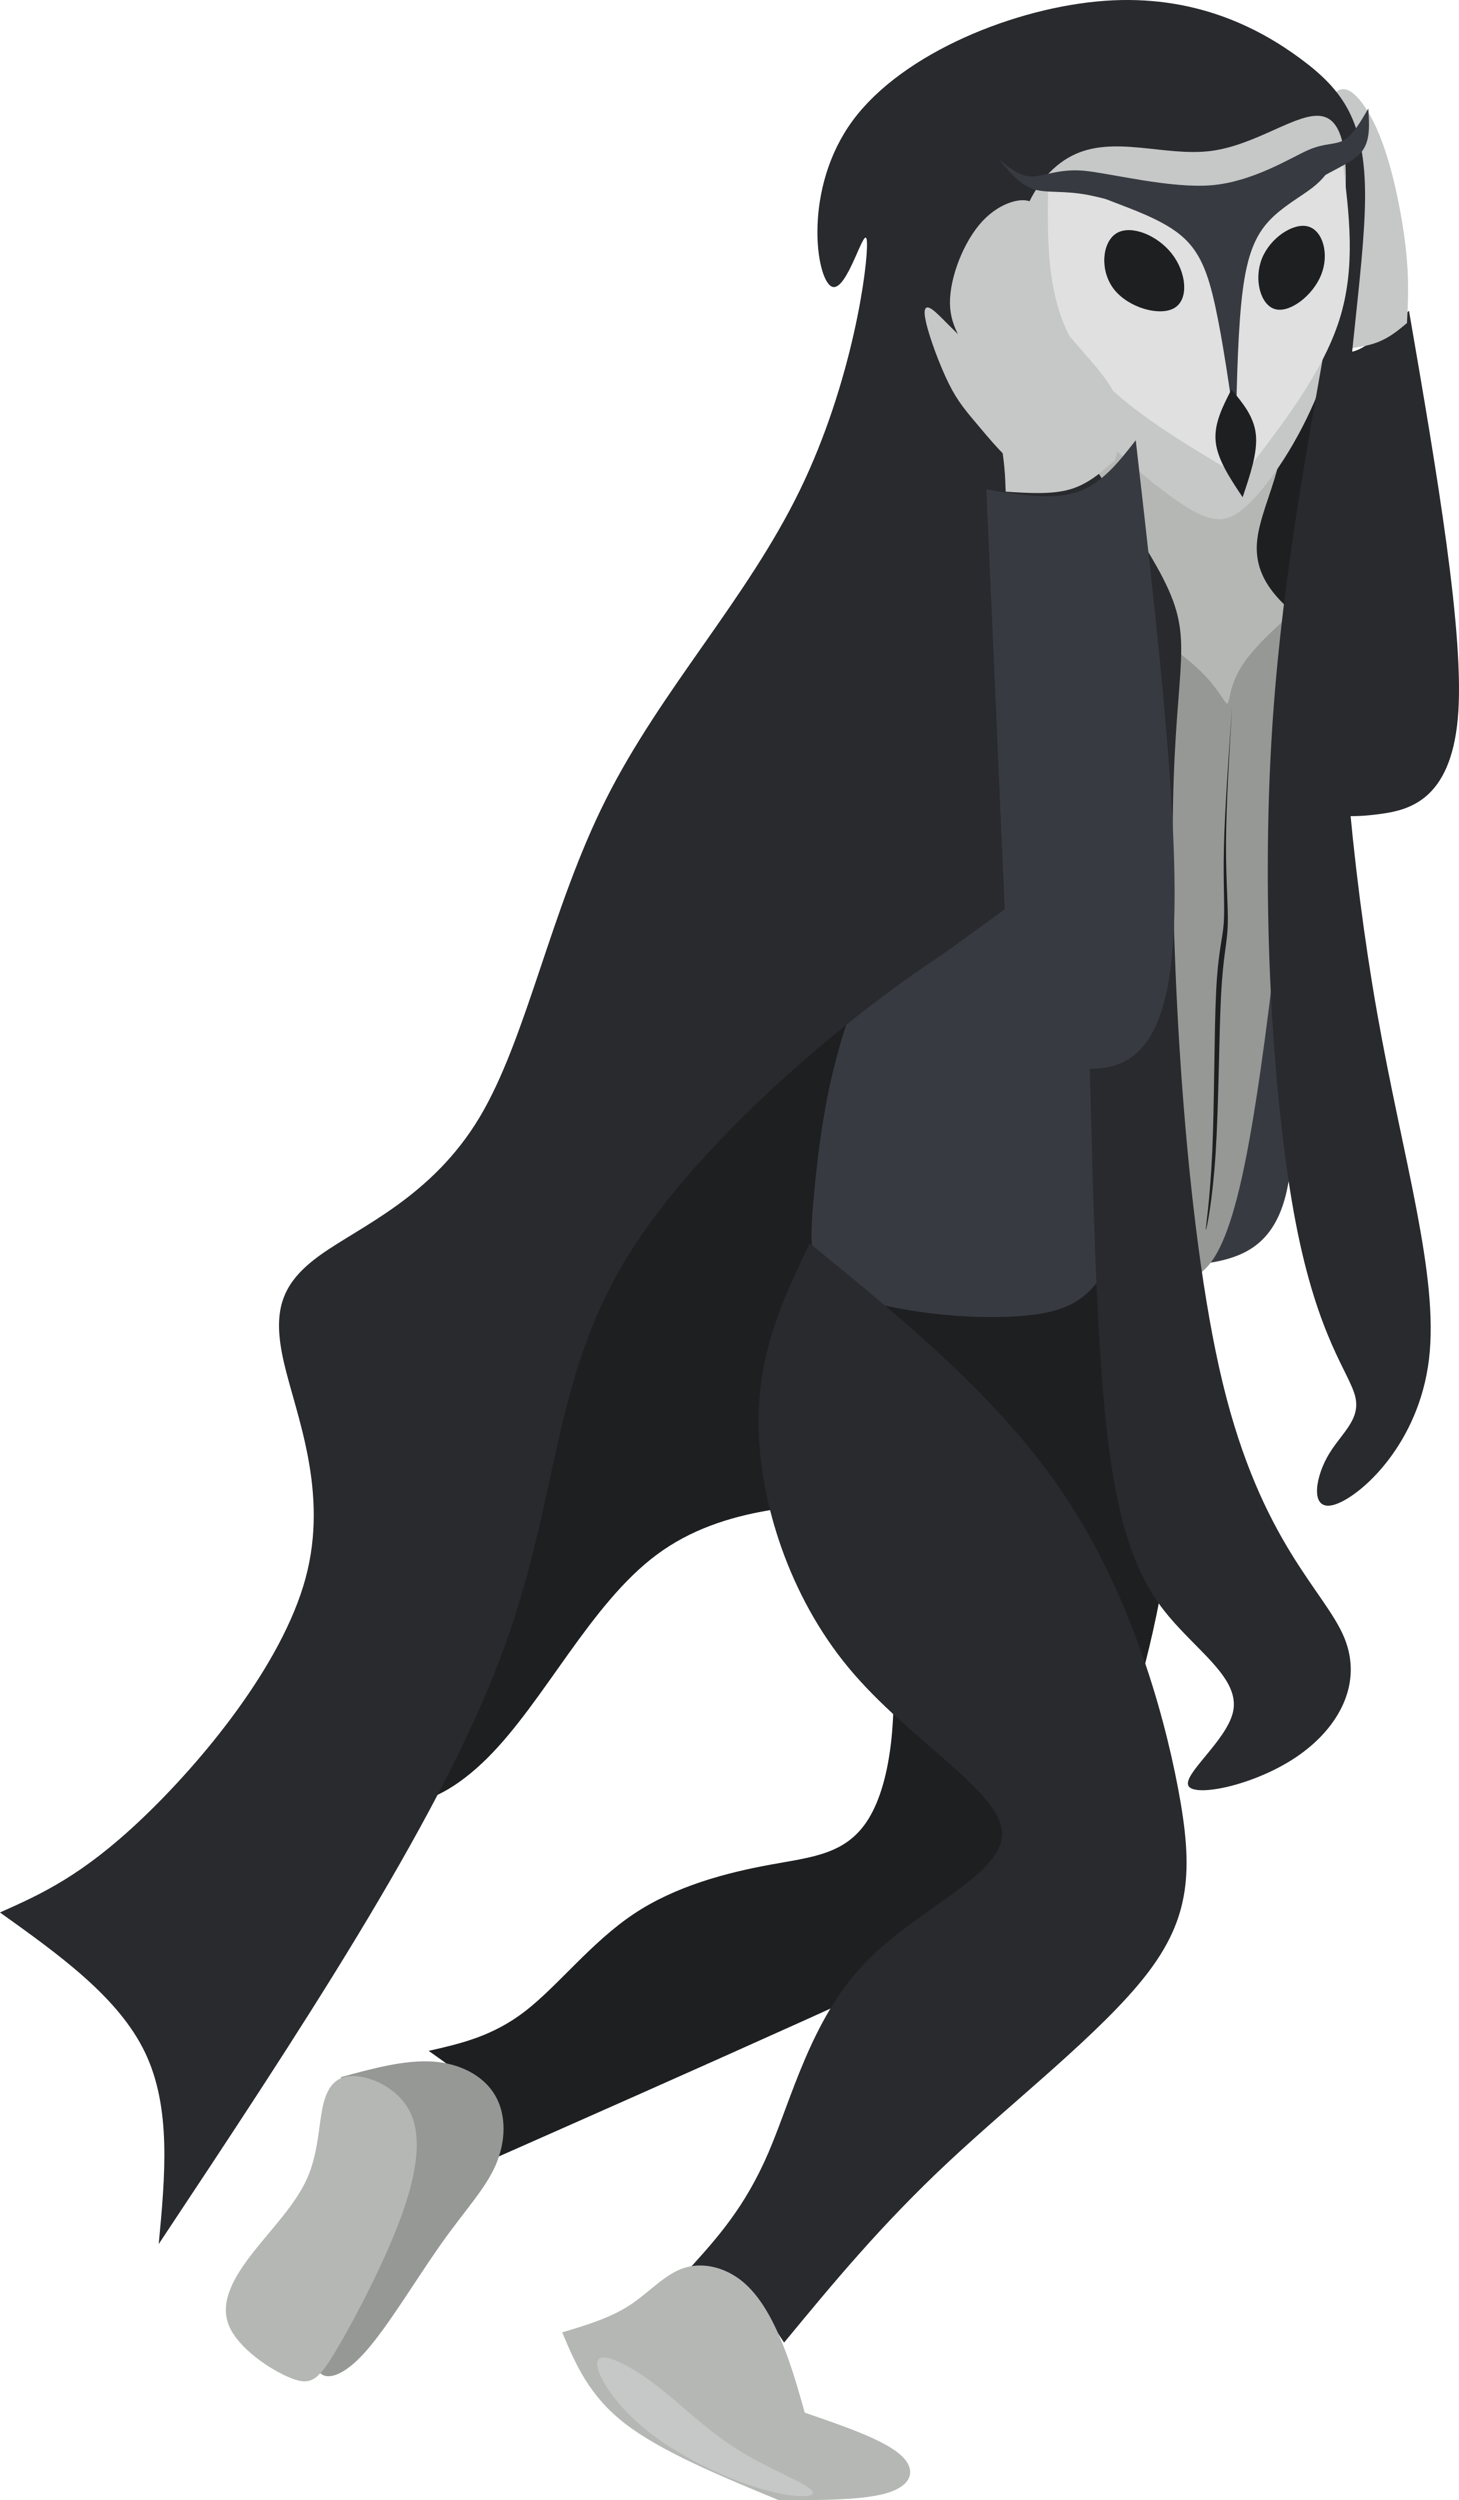 <?xml version="1.0" encoding="UTF-8" standalone="no"?>
<!-- Created with Inkscape (http://www.inkscape.org/) -->

<svg
   width="121.4mm"
   height="207.952mm"
   viewBox="0 0 121.4 207.952"
   version="1.1"
   id="svg5"
   inkscape:version="1.1 (c68e22c387, 2021-05-23)"
   sodipodi:docname="owl-disguised.svg"
   xmlns:inkscape="http://www.inkscape.org/namespaces/inkscape"
   xmlns:sodipodi="http://sodipodi.sourceforge.net/DTD/sodipodi-0.dtd"
   xmlns="http://www.w3.org/2000/svg"
   xmlns:svg="http://www.w3.org/2000/svg">
  <sodipodi:namedview
     id="namedview7"
     pagecolor="#000000"
     bordercolor="#666666"
     borderopacity="1.0"
     inkscape:pageshadow="2"
     inkscape:pageopacity="0"
     inkscape:pagecheckerboard="0"
     inkscape:document-units="mm"
     showgrid="false"
     inkscape:snap-nodes="false"
     inkscape:zoom="1.5518659"
     inkscape:cx="357.95619"
     inkscape:cy="259.043"
     inkscape:window-width="958"
     inkscape:window-height="1055"
     inkscape:window-x="960"
     inkscape:window-y="0"
     inkscape:window-maximized="1"
     inkscape:current-layer="layer1"
     fit-margin-top="0"
     fit-margin-left="0"
     fit-margin-right="0"
     fit-margin-bottom="0" />
  <defs
     id="defs2">
    <inkscape:path-effect
       effect="bspline"
       id="path-effect1172"
       is_visible="true"
       lpeversion="1"
       weight="33.333"
       steps="2"
       helper_size="0"
       apply_no_weight="true"
       apply_with_weight="true"
       only_selected="false" />
    <inkscape:path-effect
       effect="bspline"
       id="path-effect25208"
       is_visible="true"
       lpeversion="1"
       weight="33.333"
       steps="2"
       helper_size="0"
       apply_no_weight="true"
       apply_with_weight="true"
       only_selected="false" />
    <inkscape:path-effect
       effect="bspline"
       id="path-effect13170"
       is_visible="true"
       lpeversion="1"
       weight="33.333"
       steps="2"
       helper_size="0"
       apply_no_weight="true"
       apply_with_weight="true"
       only_selected="false" />
    <inkscape:path-effect
       effect="bspline"
       id="path-effect12954"
       is_visible="true"
       lpeversion="1"
       weight="33.333"
       steps="2"
       helper_size="0"
       apply_no_weight="true"
       apply_with_weight="true"
       only_selected="false" />
    <inkscape:path-effect
       effect="bspline"
       id="path-effect12370"
       is_visible="true"
       lpeversion="1"
       weight="33.333"
       steps="2"
       helper_size="0"
       apply_no_weight="true"
       apply_with_weight="true"
       only_selected="false" />
    <inkscape:path-effect
       effect="bspline"
       id="path-effect10893"
       is_visible="true"
       lpeversion="1"
       weight="33.333"
       steps="2"
       helper_size="0"
       apply_no_weight="true"
       apply_with_weight="true"
       only_selected="false" />
    <inkscape:path-effect
       effect="bspline"
       id="path-effect10790"
       is_visible="true"
       lpeversion="1"
       weight="33.333"
       steps="2"
       helper_size="0"
       apply_no_weight="true"
       apply_with_weight="true"
       only_selected="false" />
    <inkscape:path-effect
       effect="bspline"
       id="path-effect10621"
       is_visible="true"
       lpeversion="1"
       weight="33.333"
       steps="2"
       helper_size="0"
       apply_no_weight="true"
       apply_with_weight="true"
       only_selected="false" />
    <inkscape:path-effect
       effect="bspline"
       id="path-effect10116"
       is_visible="true"
       lpeversion="1"
       weight="33.333"
       steps="2"
       helper_size="0"
       apply_no_weight="true"
       apply_with_weight="true"
       only_selected="false" />
    <inkscape:path-effect
       effect="bspline"
       id="path-effect9900"
       is_visible="true"
       lpeversion="1"
       weight="33.333"
       steps="2"
       helper_size="0"
       apply_no_weight="true"
       apply_with_weight="true"
       only_selected="false" />
    <inkscape:path-effect
       effect="bspline"
       id="path-effect8796"
       is_visible="true"
       lpeversion="1"
       weight="33.333"
       steps="2"
       helper_size="0"
       apply_no_weight="true"
       apply_with_weight="true"
       only_selected="false" />
    <inkscape:path-effect
       effect="bspline"
       id="path-effect7853"
       is_visible="true"
       lpeversion="1"
       weight="33.333"
       steps="2"
       helper_size="0"
       apply_no_weight="true"
       apply_with_weight="true"
       only_selected="false" />
    <inkscape:path-effect
       effect="bspline"
       id="path-effect7634"
       is_visible="true"
       lpeversion="1"
       weight="33.333"
       steps="2"
       helper_size="0"
       apply_no_weight="true"
       apply_with_weight="true"
       only_selected="false" />
    <inkscape:path-effect
       effect="bspline"
       id="path-effect6877"
       is_visible="true"
       lpeversion="1"
       weight="33.333"
       steps="2"
       helper_size="0"
       apply_no_weight="true"
       apply_with_weight="true"
       only_selected="false" />
    <inkscape:path-effect
       effect="bspline"
       id="path-effect6405"
       is_visible="true"
       lpeversion="1"
       weight="33.333"
       steps="2"
       helper_size="0"
       apply_no_weight="true"
       apply_with_weight="true"
       only_selected="false" />
    <inkscape:path-effect
       effect="bspline"
       id="path-effect6367"
       is_visible="true"
       lpeversion="1"
       weight="33.333"
       steps="2"
       helper_size="0"
       apply_no_weight="true"
       apply_with_weight="true"
       only_selected="false" />
    <inkscape:path-effect
       effect="bspline"
       id="path-effect6160"
       is_visible="true"
       lpeversion="1"
       weight="33.333"
       steps="2"
       helper_size="0"
       apply_no_weight="true"
       apply_with_weight="true"
       only_selected="false" />
    <inkscape:path-effect
       effect="bspline"
       id="path-effect5556"
       is_visible="true"
       lpeversion="1"
       weight="33.333"
       steps="2"
       helper_size="0"
       apply_no_weight="true"
       apply_with_weight="true"
       only_selected="false" />
    <inkscape:path-effect
       effect="bspline"
       id="path-effect5358"
       is_visible="true"
       lpeversion="1"
       weight="33.333"
       steps="2"
       helper_size="0"
       apply_no_weight="true"
       apply_with_weight="true"
       only_selected="false" />
    <inkscape:path-effect
       effect="bspline"
       id="path-effect4801"
       is_visible="true"
       lpeversion="1"
       weight="33.333"
       steps="2"
       helper_size="0"
       apply_no_weight="true"
       apply_with_weight="true"
       only_selected="false" />
    <inkscape:path-effect
       effect="bspline"
       id="path-effect4698"
       is_visible="true"
       lpeversion="1"
       weight="33.333"
       steps="2"
       helper_size="0"
       apply_no_weight="true"
       apply_with_weight="true"
       only_selected="false" />
    <inkscape:path-effect
       effect="bspline"
       id="path-effect4350"
       is_visible="true"
       lpeversion="1"
       weight="33.333"
       steps="2"
       helper_size="0"
       apply_no_weight="true"
       apply_with_weight="true"
       only_selected="false" />
    <inkscape:path-effect
       effect="bspline"
       id="path-effect2633"
       is_visible="true"
       lpeversion="1"
       weight="33.333"
       steps="2"
       helper_size="0"
       apply_no_weight="true"
       apply_with_weight="true"
       only_selected="false" />
    <inkscape:path-effect
       effect="bspline"
       id="path-effect2629"
       is_visible="true"
       lpeversion="1"
       weight="33.333"
       steps="2"
       helper_size="0"
       apply_no_weight="true"
       apply_with_weight="true"
       only_selected="false" />
    <inkscape:path-effect
       effect="bspline"
       id="path-effect1687"
       is_visible="true"
       lpeversion="1"
       weight="33.333"
       steps="2"
       helper_size="0"
       apply_no_weight="true"
       apply_with_weight="true"
       only_selected="false" />
    <inkscape:path-effect
       effect="bspline"
       id="path-effect1551"
       is_visible="true"
       lpeversion="1"
       weight="33.333"
       steps="2"
       helper_size="0"
       apply_no_weight="true"
       apply_with_weight="true"
       only_selected="false" />
    <inkscape:path-effect
       effect="bspline"
       id="path-effect1302"
       is_visible="true"
       lpeversion="1"
       weight="33.333"
       steps="2"
       helper_size="0"
       apply_no_weight="true"
       apply_with_weight="true"
       only_selected="false" />
    <inkscape:path-effect
       effect="bspline"
       id="path-effect1002"
       is_visible="true"
       lpeversion="1"
       weight="33.333"
       steps="2"
       helper_size="0"
       apply_no_weight="true"
       apply_with_weight="true"
       only_selected="false" />
    <inkscape:path-effect
       effect="bspline"
       id="path-effect117"
       is_visible="true"
       lpeversion="1"
       weight="33.333"
       steps="2"
       helper_size="0"
       apply_no_weight="true"
       apply_with_weight="true"
       only_selected="false" />
    <inkscape:path-effect
       effect="bspline"
       id="path-effect72"
       is_visible="true"
       lpeversion="1"
       weight="33.333"
       steps="2"
       helper_size="0"
       apply_no_weight="true"
       apply_with_weight="true"
       only_selected="false" />
    <inkscape:path-effect
       effect="bspline"
       id="path-effect68"
       is_visible="true"
       lpeversion="1"
       weight="33.333"
       steps="2"
       helper_size="0"
       apply_no_weight="true"
       apply_with_weight="true"
       only_selected="false" />
    <inkscape:path-effect
       effect="bspline"
       id="path-effect64"
       is_visible="true"
       lpeversion="1"
       weight="33.333"
       steps="2"
       helper_size="0"
       apply_no_weight="true"
       apply_with_weight="true"
       only_selected="false" />
    <inkscape:path-effect
       effect="bspline"
       id="path-effect56"
       is_visible="true"
       lpeversion="1"
       weight="33.333"
       steps="2"
       helper_size="0"
       apply_no_weight="true"
       apply_with_weight="true"
       only_selected="false" />
    <inkscape:path-effect
       effect="bspline"
       id="path-effect48"
       is_visible="true"
       lpeversion="1"
       weight="33.333"
       steps="2"
       helper_size="0"
       apply_no_weight="true"
       apply_with_weight="true"
       only_selected="false" />
    <inkscape:path-effect
       effect="bspline"
       id="path-effect44"
       is_visible="true"
       lpeversion="1"
       weight="33.333"
       steps="2"
       helper_size="0"
       apply_no_weight="true"
       apply_with_weight="true"
       only_selected="false" />
  </defs>
  <g
     inkscape:label="Layer 1"
     inkscape:groupmode="layer"
     id="layer1"
     transform="translate(-34.461,-71.499)">
    <path
       style="fill:#1d1f21;stroke:none;stroke-width:0.265px;stroke-linecap:butt;stroke-linejoin:miter;stroke-opacity:1"
       d="m 139.116,102.91 c 0,0 11.135,0.908 11.135,0.908 0,0 -5.619,20.969 -5.619,20.969 0,0 -8.746,0.093 -8.746,0.093 0,0 3.23,-21.971 3.23,-21.971 0,0 0,10e-6 0,10e-6 z"
       id="path1170"
       inkscape:path-effect="#path-effect1172"
       inkscape:original-d="m 139.11616,102.91049 c 0,0 11.13543,0.90819 11.13543,0.90819 0,0 -5.61887,20.96932 -5.61887,20.96932 0,0 -8.74612,0.0933 -8.74612,0.0933 0,0 3.22956,-21.97082 3.22956,-21.97082 z" />
    <path
       style="fill:#1d1f21;fill-opacity:1;stroke:none;stroke-width:0.265px;stroke-linecap:butt;stroke-linejoin:miter;stroke-opacity:1"
       d="m 107.724,144.632 c 0,0 -0.021,2.815 -0.021,2.815 0,0 1.488,48.93 1.488,48.93 -7.275,0.158 -14.549,0.317 -20.084,4.431 -5.535,4.114 -9.331,12.184 -14.095,16.917 -4.764,4.733 -10.495,6.129 -9.634,-3.589 0.861,-9.718 8.315,-30.549 15.768,-51.381 0,0 26.577,-18.122 26.577,-18.122 0,0 4e-5,0 4e-5,0 z"
       id="path25206"
       inkscape:path-effect="#path-effect25208"
       inkscape:original-d="m 107.72375,144.63226 c 0,0 -0.0207,2.81508 -0.0207,2.81508 0,0 1.48801,48.92958 1.48801,48.92958 0,0 -14.548979,0.31697 -21.823864,0.47505 -3.795559,8.07033 -7.591232,16.14006 -11.387243,24.20969 -5.731344,1.39611 -11.462721,2.79189 -17.194477,4.18743 7.454125,-20.83174 22.36113,-62.49474 22.36113,-62.49474 0,0 26.577104,-18.12209 26.577104,-18.12209 z" />
    <path
       style="fill:#373b41;fill-opacity:1;stroke:none;stroke-width:0.265px;stroke-linecap:butt;stroke-linejoin:miter;stroke-opacity:1"
       d="m 140.815,146.198 c 0,0 -7.628,30.592 -7.628,30.592 3.497,-0.406 6.995,-0.813 8.266,-5.912 1.271,-5.099 0.317,-14.89 -0.638,-24.681 z"
       id="path12952"
       inkscape:path-effect="#path-effect12954"
       inkscape:original-d="m 140.81524,146.19774 c 0,0 -7.62821,30.59244 -7.62821,30.59244 0,0 6.99523,-0.81255 10.49244,-1.21922 -0.9545,-9.79101 -2.86423,-29.37322 -2.86423,-29.37322 z" />
    <path
       style="fill:#b4b7b4;fill-opacity:1;stroke:none;stroke-width:0.265px;stroke-linecap:butt;stroke-linejoin:miter;stroke-opacity:1"
       d="m 139.963,105.653 c 2.853,2.38 -0.578,7.354 -0.905,10.876 -0.326,3.522 2.453,5.591 5.232,7.66 0,0 -16.267,13.818 -16.267,13.818 0,0 -9.191,-34.307 -9.191,-34.307 9.139,-0.214 18.278,-0.428 21.131,1.952 z"
       id="path7851"
       inkscape:path-effect="#path-effect7853"
       inkscape:original-d="m 146.24754,103.05859 c -3.43114,4.97428 -6.86277,9.94862 -10.29491,14.92306 2.7796,2.06963 8.33743,6.20765 8.33743,6.20765 l -16.26719,13.81849 -9.19141,-34.30657 c 0,0 18.27828,-0.42817 27.41608,-0.64263 z"
       sodipodi:nodetypes="cccccc" />
    <path
       style="fill:#1d1f21;fill-opacity:1;stroke:none;stroke-width:0.265px;stroke-linecap:butt;stroke-linejoin:miter;stroke-opacity:1"
       d="m 101.499,175.757 c 2.904,10.756 5.807,21.512 6.854,29.806 1.047,8.294 0.238,14.127 -1.583,17.147 -1.82,3.02 -4.652,3.228 -8.209,3.88 -3.557,0.651 -7.84,1.745 -11.365,4.097 -3.525,2.352 -6.292,5.96 -9.01,8.068 -2.718,2.108 -5.388,2.715 -8.057,3.322 2.001,1.408 4.003,2.815 4.814,4.35 0.811,1.535 0.432,3.198 0.053,4.86 8.529,-3.769 17.058,-7.539 26.263,-11.685 9.205,-4.147 19.085,-8.671 24.699,-19.431 5.614,-10.76 6.961,-27.756 8.307,-44.752 0,0 -32.767,0.339 -32.767,0.339 z"
       id="path10114"
       inkscape:path-effect="#path-effect10116"
       inkscape:original-d="m 101.4992,175.7575 c 0,0 5.80755,21.51216 8.71093,32.26784 -0.8092,5.83288 -1.61862,11.66526 -2.42832,17.49749 -2.8311,0.20847 -5.66236,0.41666 -8.493931,0.6246 -4.282928,1.09434 -8.565865,2.18835 -12.849322,3.28216 -2.766721,3.60913 -5.533538,7.21777 -8.300786,10.82637 -2.669212,0.60728 -8.008271,1.821 -8.008271,1.821 0,0 4.002641,2.81532 6.003618,4.22262 -0.378627,1.66295 -1.136655,4.98797 -1.136655,4.98797 0,0 17.058099,-7.53831 25.586997,-11.30798 9.88118,-4.52403 19.76151,-9.04807 29.64216,-13.57264 1.34706,-16.99611 4.04031,-50.98812 4.04031,-50.98812 z"
       sodipodi:nodetypes="ccccccccccccc" />
    <path
       style="fill:#373b41;fill-opacity:1;stroke:none;stroke-width:0.265px;stroke-linecap:butt;stroke-linejoin:miter;stroke-opacity:1"
       d="m 128.848,135.732 c 0.22,8.253 0.661,24.758 -0.469,33.876 -1.13,9.118 -3.831,10.849 -8.527,11.31 -4.696,0.46 -11.386,-0.35 -14.745,-1.744 -3.359,-1.393 -3.386,-3.369 -2.89,-8.582 0.496,-5.213 1.514,-13.662 6.003,-21.387 4.489,-7.725 12.448,-14.725 16.428,-18.225 3.98,-3.5 3.98,-3.5 4.2,4.753 z"
       id="path12368"
       inkscape:path-effect="#path-effect12370"
       inkscape:original-d="m 128.62742,127.47982 c 0.4411,16.50534 0.88194,33.01041 1.32251,49.51523 -2.70083,1.73167 -5.40177,3.46297 -8.10313,5.19411 -6.69038,-0.81049 -13.38077,-1.62121 -20.07154,-2.43221 -0.0265,-1.97582 -0.0533,-3.95183 -0.0804,-5.92814 1.01836,-8.44943 2.0364,-16.89878 3.05421,-25.34856 7.95986,-7.00002 15.91914,-14.00002 23.87832,-21.00043 z"
       sodipodi:nodetypes="scccccss" />
    <path
       style="fill:#c5c8c6;fill-opacity:1;stroke:none;stroke-width:0.265px;stroke-linecap:butt;stroke-linejoin:miter;stroke-opacity:1"
       d="m 120.693,81.853 c 0,0 25.084,-1.447 25.084,-1.447 0,0 1.788,10.482 1.788,10.482 -0.894,4.602 -1.788,9.205 -3.421,13.262 -1.634,4.057 -4.007,7.568 -5.837,9.311 -1.831,1.743 -3.119,1.716 -6.456,-0.699 -3.337,-2.415 -8.722,-7.22 -10.923,-12.77 -2.201,-5.55 -1.218,-11.844 -0.234,-18.138 0,0 0,2e-5 0,2e-5 z"
       id="path6875"
       inkscape:path-effect="#path-effect6877"
       inkscape:original-d="m 120.69334,81.852793 c 0,0 25.08395,-1.447126 25.08395,-1.447126 0,0 1.78766,10.481773 1.78766,10.481773 0,0 -1.78739,9.20499 -2.68148,13.80709 -2.37299,3.51185 -4.74614,7.0233 -7.11961,10.53455 -1.28797,-0.0261 -2.57616,-0.0525 -3.86463,-0.0792 -5.38519,-4.80452 -10.77043,-9.60912 -16.15603,-14.41408 0.98366,-6.294203 2.95014,-18.883027 2.95014,-18.883027 z" />
    <path
       style="fill:#969896;fill-opacity:1;stroke:none;stroke-width:0.265px;stroke-linecap:butt;stroke-linejoin:miter;stroke-opacity:1"
       d="m 143.652,121.014 c -2.346,2.035 -4.691,4.07 -5.819,5.803 -1.128,1.733 -1.038,3.164 -1.249,3.204 -0.21,0.04 -0.72,-1.312 -2.507,-2.966 -1.788,-1.654 -4.853,-3.61 -7.919,-5.566 0,0 4.928,55.935 4.928,55.935 2.304,0.724 4.607,1.448 6.702,-7.954 2.094,-9.402 3.98,-28.929 5.865,-48.456 z"
       id="path7632"
       inkscape:path-effect="#path-effect7634"
       inkscape:original-d="m 143.65191,121.01396 c 0,0 -4.69103,4.0704 -7.03694,6.1052 0.0898,1.43129 0.17938,2.86226 0.26867,4.293 -0.50952,-1.35159 -1.01929,-2.70338 -1.52932,-4.05547 -3.06533,-1.95567 -9.1966,-5.86768 -9.1966,-5.86768 l 4.92753,55.93501 c 0,0 4.60729,1.44777 6.91061,2.17128 1.88565,-19.52725 5.65605,-58.58134 5.65605,-58.58134 z"
       sodipodi:nodetypes="cccccccc" />
    <path
       style="fill:#282a2e;fill-opacity:1;stroke:none;stroke-width:0.265px;stroke-linecap:butt;stroke-linejoin:miter;stroke-opacity:1"
       d="m 149.346,139.196 c 2.366,-0.328 5.797,-1.158 6.416,-7.932 0.619,-6.773 -1.771,-20.632 -4.062,-33.919 -1.408,1.221 -2.816,2.442 -3.775,3.005 -0.959,0.564 -1.469,0.47 -1.979,0.376 0,0 -1.571,38.452 -1.571,38.452 1.302,0.173 2.604,0.346 4.971,0.018 z"
       id="path1300"
       inkscape:path-effect="#path-effect1302"
       inkscape:original-d="m 148.28124,139.69736 c 3.4309,-0.8296 6.86154,-1.65946 10.29191,-2.48959 -1.84597,-12.77634 -6.87356,-39.862779 -6.87356,-39.862779 0,0 -2.81596,2.442014 -4.22434,3.662629 -0.50952,-0.0936 -1.52932,-0.28152 -1.52932,-0.28152 0,0 -1.57066,38.45223 -1.57066,38.45223 0,0 2.60424,0.34628 3.90597,0.51903 z" />
    <path
       style="fill:#c5c8c6;fill-opacity:1;stroke:none;stroke-width:0.265px;stroke-linecap:butt;stroke-linejoin:miter;stroke-opacity:1"
       d="m 151.532,98.37 c 0.095,-1.836 0.189,-3.671 -0.107,-6.298 -0.296,-2.627 -0.983,-6.046 -1.88,-8.548 -0.896,-2.501 -2.002,-4.085 -2.866,-4.5 -0.864,-0.415 -1.608,0.487 -1.462,1.227 0.146,0.74 1.282,1.995 1.374,5.572 0.092,3.576 -0.682,9.069 -1.492,14.821 1.383,-0.123 2.766,-0.246 3.838,-0.625 1.072,-0.379 1.833,-1.014 2.594,-1.649 z"
       id="path1685-8"
       inkscape:path-effect="#path-effect2633"
       inkscape:original-d="m 151.53243,98.369681 c 0,0 0.18971,-3.671056 0.28416,-5.506986 -0.6869,-3.41889 -1.37405,-6.837958 -2.06149,-10.257445 -1.10542,-1.583253 -2.21103,-3.16668 -3.31697,-4.750451 -0.62146,0.753897 -1.36587,1.656238 -1.86515,2.260865 0.79143,0.874964 1.92707,2.130511 2.95709,3.269309 -0.84641,6.013403 -2.43009,17.258757 -2.43009,17.258757 0,0 2.76611,-0.24604 4.14879,-0.36947 0.7615,-0.634609 2.28366,-1.904579 2.28366,-1.904579 z"
       sodipodi:nodetypes="ccccccccc" />
    <path
       style="fill:#282a2e;fill-opacity:1;stroke:none;stroke-width:0.265px;stroke-linecap:butt;stroke-linejoin:miter;stroke-opacity:1"
       d="m 131.253,119.629 c -2.633,-5.144 -9.49,-13.856 -11.599,-20.918 -2.108,-7.061 0.534,-12.471 3.982,-14.248 3.448,-1.777 7.702,0.079 11.554,-0.405 3.852,-0.484 7.304,-3.308 9.301,-2.888 1.998,0.42 2.542,4.082 1.259,12.815 -1.283,8.733 -4.393,22.535 -5.409,37.719 -1.016,15.184 0.062,31.749 1.927,41.458 1.865,9.709 4.517,12.562 4.969,14.541 0.451,1.979 -1.299,3.085 -2.354,5.007 -1.056,1.922 -1.417,4.661 0.754,3.891 2.172,-0.77 6.877,-5.048 7.724,-12.026 0.847,-6.978 -2.163,-16.654 -4.316,-28.856 -2.153,-12.202 -3.448,-26.928 -3.165,-39.269 0.282,-12.341 2.142,-22.296 2.165,-28.567 0.022,-6.271 -1.793,-8.857 -5.37,-11.502 -3.577,-2.645 -8.916,-5.349 -16.295,-4.814 -7.379,0.534 -16.797,4.307 -20.962,9.953 -4.164,5.647 -3.074,13.166 -1.765,13.809 1.309,0.643 2.836,-5.591 2.943,-3.71 0.107,1.881 -1.171,11.599 -5.589,20.667 -4.418,9.067 -11.498,16.502 -16.121,25.68 -4.622,9.179 -6.584,19.888 -10.526,26.47 -3.941,6.582 -9.862,9.036 -13.195,11.409 -3.333,2.372 -4.077,4.663 -3.076,8.998 1.001,4.336 3.746,10.716 1.796,17.921 -1.95,7.205 -8.594,15.233 -13.614,20.004 -5.02,4.771 -8.416,6.284 -11.813,7.797 4.936,3.528 9.872,7.056 12.073,11.652 2.201,4.597 1.669,10.262 1.136,15.928 11.528,-17.374 23.057,-34.749 28.289,-48.378 5.232,-13.63 4.168,-23.515 11.082,-34.334 6.914,-10.82 21.805,-22.574 29.499,-26.751 7.694,-4.177 8.19,-0.778 8.509,8.703 0.319,9.481 0.459,25.042 1.668,34.419 1.209,9.377 3.486,12.571 5.909,15.157 2.423,2.586 4.993,4.566 4.424,6.966 -0.569,2.4 -4.275,5.221 -3.684,6.136 0.591,0.915 5.478,-0.076 8.967,-2.432 3.489,-2.356 5.58,-6.077 3.978,-9.939 -1.602,-3.862 -6.896,-7.865 -10.113,-21.182 -3.217,-13.318 -4.357,-35.949 -4.131,-48.054 0.226,-12.105 1.818,-13.681 -0.814,-18.826 z"
       id="path115"
       inkscape:path-effect="#path-effect117"
       inkscape:original-d="m 135.47833,123.19631 c -6.85757,-8.71183 -13.7154,-17.42391 -20.57349,-26.13626 2.64218,-5.410075 5.28399,-10.820198 7.92559,-16.230692 4.25421,1.856494 8.50798,3.712652 12.76157,5.56858 3.45164,-2.823668 6.90287,-5.647489 10.35391,-8.471631 0.5445,3.662873 1.0887,7.325336 1.63265,10.987609 -3.1101,13.803224 -6.22035,27.605634 -9.33092,41.408054 1.07839,16.56558 2.15647,33.13023 3.2343,49.69495 2.65252,2.85352 5.30467,5.70667 7.9566,8.55961 -1.74953,1.10579 -3.49926,2.21127 -5.24928,3.31651 -0.36141,2.73916 -0.72306,5.47794 -1.08499,8.21651 4.70543,-4.27816 9.41041,-8.5564 14.11522,-12.835 -3.01022,-9.67677 -6.02058,-19.35341 -9.03127,-29.0305 -1.29486,-14.72642 -2.58993,-29.45251 -3.88529,-44.17916 1.86028,-9.95534 3.72023,-19.910557 5.57995,-29.866233 -1.81498,-2.58614 -3.63015,-5.172442 -5.44562,-7.759062 -5.33869,-2.703438 -10.67743,-5.407033 -16.01654,-8.110947 -9.41868,3.772843 -18.83706,7.545193 -28.25626,11.317502 1.09045,7.520484 2.18056,15.040288 3.27047,22.56022 1.52789,-6.234067 3.05544,-12.46807 4.5828,-18.702687 -1.31381,9.996928 -2.59129,19.715237 -3.94214,29.989397 -7.484967,7.86009 -14.565189,15.29465 -21.848184,22.94158 -1.961859,10.70995 -3.923901,21.4192 -5.886249,32.12841 -5.920806,2.45471 -11.841639,4.90906 -17.762855,7.36319 -0.743744,2.29049 -1.48772,4.58063 -2.23198,6.87055 2.745518,6.38124 5.490662,12.76196 8.235595,19.14254 -6.644142,8.02927 -13.288285,16.05794 -19.932824,24.08652 -3.396001,1.5134 -10.188588,4.53932 -10.188588,4.53932 0,0 9.871961,7.05555 14.807546,10.58293 -0.532482,5.66624 -1.598207,16.99759 -1.598207,16.99759 0,0 23.057185,-34.74837 34.58538,-52.12295 -1.06408,-9.88497 -2.128382,-19.76981 -3.19297,-29.65511 14.892043,-11.75422 29.783226,-23.50823 44.674446,-35.26275 0.49663,3.39973 0.99297,6.79901 1.48908,10.19822 0.14113,15.5619 0.28198,31.12292 0.42258,46.68398 2.27706,3.19368 4.55378,6.38697 6.83027,9.58006 2.56985,1.97966 5.13933,3.95897 7.7086,5.93806 -3.706,2.82127 -7.41212,5.64216 -11.11858,8.46283 4.88799,-0.99089 9.77552,-1.98202 14.66288,-2.97343 2.09107,-3.72099 4.18179,-7.4421 6.27229,-11.16355 -5.29392,-4.0025 -10.58788,-8.00512 -15.88221,-12.00807 -1.13986,-22.63225 -2.27994,-45.26386 -3.4203,-67.89619 1.59264,-1.5766 3.18495,-3.1534 4.77702,-4.7305 z"
       sodipodi:nodetypes="ccccccccccccccccccccccccccccccccccccccccccc" />
    <path
       style="fill:#373b41;fill-opacity:1;stroke:none;stroke-width:0.265px;stroke-linecap:butt;stroke-linejoin:miter;stroke-opacity:1"
       d="m 116.534,112.206 c 2.725,0.455 5.449,0.909 7.521,0.227 2.072,-0.682 3.491,-2.5 4.91,-4.318 1.867,16.342 3.734,32.685 3.109,41.776 -0.625,9.092 -3.742,10.933 -8.084,10.42 -4.342,-0.513 -9.908,-3.381 -15.474,-6.249 0,0 9.548,-6.932 9.548,-6.932 0,0 -1.529,-34.925 -1.529,-34.925 z"
       id="path1000"
       inkscape:path-effect="#path-effect1002"
       inkscape:original-d="m 116.53442,112.20635 c 0,0 5.44933,0.9093 8.1736,1.36355 1.41939,-1.81784 4.25731,-5.45421 4.25731,-5.45421 0,0 3.734,32.6845 5.60061,49.02636 -3.11699,1.84184 -6.23413,3.68333 -9.35159,5.5246 -5.56602,-2.86766 -16.69853,-8.60359 -16.69853,-8.60359 0,0 9.54792,-6.93213 9.54792,-6.93213 0,0 -1.52932,-34.92458 -1.52932,-34.92458 z" />
    <g
       id="g7597">
      <path
         style="fill:#e0e0e0;fill-opacity:1;stroke:none;stroke-width:0.265px;stroke-linecap:butt;stroke-linejoin:miter;stroke-opacity:1"
         d="m 146.165,84.857 c 0.567,4.435 1.133,8.871 -0.265,13.262 -1.398,4.391 -4.762,8.738 -8.125,13.086 -5.432,-3.193 -10.863,-6.386 -13.548,-10.406 -2.684,-4.02 -2.621,-8.866 -2.557,-13.711 4.789,0.834 9.579,1.669 13.662,1.297 4.082,-0.372 7.458,-1.949 10.833,-3.527 z"
         id="path4696"
         inkscape:path-effect="#path-effect4698"
         inkscape:original-d="m 146.16478,84.857009 c 0,0 1.13347,8.870607 1.69983,13.305649 -3.36328,4.347592 -10.09042,13.041732 -10.09042,13.041732 0,0 -10.86331,-6.38638 -16.29553,-9.58006 0.064,-4.845582 0.19117,-14.537246 0.19117,-14.537246 0,0 9.57918,1.668783 14.36837,2.502779 3.37586,-1.577385 10.12658,-4.732854 10.12658,-4.732854 z"
         sodipodi:nodetypes="ccccccc" />
      <path
         style="fill:#373b41;fill-opacity:1;stroke:none;stroke-width:0.265px;stroke-linecap:butt;stroke-linejoin:miter;stroke-opacity:1"
         d="m 126.841,88.2 c 1.658,0.654 4.218,1.51 5.836,2.838 1.617,1.328 2.29,3.127 2.901,5.925 0.61,2.798 1.158,6.595 1.706,10.393 0.098,-4.369 0.196,-8.738 0.583,-11.712 0.387,-2.974 1.062,-4.553 2.17,-5.753 1.108,-1.2 2.65,-2.021 3.628,-2.78 0.978,-0.759 1.393,-1.455 1.808,-2.152 0,0 -9.171,3.321 -9.171,3.321 0,0 -12.627,-1.636 -12.627,-1.636 0.754,0.452 1.509,0.903 3.167,1.557 z"
         id="path5554"
         inkscape:path-effect="#path-effect5556"
         inkscape:original-d="m 125.93746,87.997585 c 2.56123,0.856533 5.12205,1.712753 7.68276,2.56876 0.67366,1.799313 1.34703,3.598286 2.02015,5.397034 0.54794,3.797766 1.643,11.392271 1.643,11.392271 0,0 0.19659,-8.738207 0.29449,-13.10771 0.67538,-1.578851 1.35046,-3.157874 2.02531,-4.737251 1.54168,-0.820814 3.083,-1.641849 4.62415,-2.463192 0.41532,-0.696189 1.24514,-2.089319 1.24514,-2.089319 l -9.17076,3.320913 -12.62723,-1.636263 c 0,0 1.50891,0.903428 2.26299,1.354757 z"
         sodipodi:nodetypes="ccccccccccc" />
      <path
         style="fill:#373b41;fill-opacity:1;stroke:none;stroke-width:0.265px;stroke-linecap:butt;stroke-linejoin:miter;stroke-opacity:1"
         d="m 148.312,80.531 c -0.629,1.081 -1.258,2.162 -1.994,2.603 -0.736,0.441 -1.611,0.234 -3.005,0.844 -1.394,0.61 -4.559,2.626 -8.007,2.925 -3.448,0.299 -8.523,-1.013 -10.663,-1.204 -2.14,-0.191 -3.413,0.527 -4.423,0.475 -1.01,-0.052 -1.82,-0.742 -2.663,-1.462 0.873,1.065 1.696,2.07 2.802,2.485 1.106,0.415 2.494,0.097 4.724,0.535 2.229,0.438 7.391,2.073 11.71,3.441 2.657,-1.778 5.845,-3.912 7.416,-4.821 1.571,-0.909 3.068,-1.49 3.67,-2.391 0.602,-0.901 0.519,-2.154 0.434,-3.432 z"
         id="path4348"
         inkscape:path-effect="#path-effect4350"
         inkscape:original-d="m 148.3125,80.530533 c 0,0 -1.25739,2.162247 -1.88649,3.242973 -0.84386,-0.199716 -1.71817,-0.406513 -2.35371,-0.557157 -2.15283,1.371469 -5.31791,3.387157 -7.97726,5.080339 -4.23645,-1.094999 -9.31128,-2.40693 -12.70989,-3.285725 -0.88168,0.497447 -2.15455,1.215005 -3.2985,1.859473 -0.87698,-0.747999 -2.53006,-2.158068 -2.53006,-2.158068 0,0 1.69623,2.069955 2.61829,3.195257 1.28946,-0.294978 2.67818,-0.613013 3.65976,-0.838135 3.47664,1.101258 12.95789,4.103856 12.95789,4.103856 0,0 5.84539,-3.911682 7.9721,-5.335455 1.01501,-0.393523 2.51182,-0.974385 3.80335,-1.475954 -0.0865,-1.301063 -0.25548,-3.831404 -0.25548,-3.831404 z"
         sodipodi:nodetypes="ccccccccccccc" />
      <path
         style="fill:#1d1f21;fill-opacity:1;stroke:none;stroke-width:0.336px;stroke-linecap:butt;stroke-linejoin:miter;stroke-opacity:1"
         d="m 139.459,93.014 c -0.681,1.72 -0.122,3.87 1.113,4.201 1.235,0.332 3.146,-1.154 3.827,-2.874 0.681,-1.72 0.133,-3.674 -1.102,-4.007 -1.235,-0.332 -3.157,0.959 -3.838,2.679 z"
         id="path6158"
         inkscape:path-effect="#path-effect6160"
         inkscape:original-d="m 138.21806,92.584108 c 0.55952,2.149739 1.11872,4.299119 1.67759,6.448149 1.91099,-1.485246 3.82166,-2.97071 5.73213,-4.456491 -0.54787,-1.954347 -1.09597,-3.908833 -1.64438,-5.863761 -1.92159,1.291016 -3.84332,2.581683 -5.76534,3.872103 z"
         sodipodi:nodetypes="ccccc" />
      <path
         style="fill:#1d1f21;fill-opacity:1;stroke:none;stroke-width:0.336px;stroke-linecap:butt;stroke-linejoin:miter;stroke-opacity:1"
         d="m 131.968,92.603 c 1.21,1.55 1.436,3.759 0.233,4.499 -1.203,0.74 -3.835,0.01 -5.046,-1.54 -1.211,-1.55 -0.999,-3.919 0.204,-4.659 1.203,-0.74 3.398,0.15 4.609,1.7 z"
         id="path6158-0"
         inkscape:path-effect="#path-effect6367"
         inkscape:original-d="m 132.95286,91.942799 c 0.22562,2.209871 0.45143,4.419296 0.67742,6.628276 -2.63242,-0.729671 -5.26438,-1.459407 -7.89689,-2.189488 0.21165,-2.369472 0.42303,-4.739203 0.63416,-7.109333 2.19545,0.890479 4.39024,1.780534 6.58531,2.670545 z"
         sodipodi:nodetypes="ccccc" />
      <path
         style="fill:#1d1f21;fill-opacity:1;stroke:none;stroke-width:0.265px;stroke-linecap:butt;stroke-linejoin:miter;stroke-opacity:1"
         d="m 136.927,103.89 c 0.939,1.127 1.877,2.255 2.032,3.749 0.155,1.494 -0.474,3.354 -1.102,5.215 -1.044,-1.561 -2.087,-3.123 -2.242,-4.617 -0.155,-1.494 0.579,-2.921 1.312,-4.347 z"
         id="path6403"
         inkscape:path-effect="#path-effect6405"
         inkscape:original-d="m 136.92687,103.88959 c 0,0 1.87747,2.25526 2.81581,3.38249 -0.62836,1.86089 -1.88582,5.58178 -1.88582,5.58178 0,0 -2.08705,-3.12272 -3.13097,-4.68447 0.73394,-1.42637 2.20098,-4.2798 2.20098,-4.2798 z" />
    </g>
    <path
       style="fill:#c5c8c6;fill-opacity:1;stroke:none;stroke-width:0.265px;stroke-linecap:butt;stroke-linejoin:miter;stroke-opacity:1"
       d="m 119.863,110.344 c 0.834,-0.341 0.74,-3.144 -0.31,-5.297 -1.05,-2.152 -3.054,-3.654 -4.528,-4.965 -1.473,-1.311 -2.415,-2.431 -2.996,-2.842 -0.581,-0.411 -0.799,-0.112 -0.494,1.162 0.305,1.274 1.133,3.521 1.882,5.023 0.748,1.502 1.417,2.259 2.632,3.698 1.216,1.439 2.979,3.561 3.814,3.22 z"
       id="path1549"
       inkscape:path-effect="#path-effect1551"
       inkscape:original-d="m 120.79157,112.80569 c -0.0945,-2.80308 -0.18918,-5.60643 -0.28416,-8.41004 -2.00443,-1.50115 -4.00904,-3.0025 -6.01395,-4.504136 -0.94181,-1.119926 -1.88383,-2.240071 -2.82615,-3.360502 -0.21846,0.299371 -0.43717,0.598469 -0.65616,0.897305 0.82867,2.247977 1.65703,4.495593 2.48515,6.743003 0.66849,0.75683 1.3367,1.51337 2.00465,2.26965 1.76384,2.12188 3.52735,4.24341 5.29062,6.36472 z" />
    <path
       style="fill:#c5c8c6;fill-opacity:1;stroke:none;stroke-width:0.265px;stroke-linecap:butt;stroke-linejoin:miter;stroke-opacity:1"
       d="m 127.245,109.766 c 0.453,-1.774 0.906,-3.548 -0.008,-5.451 -0.913,-1.903 -3.194,-3.935 -4.687,-6.042 -1.493,-2.107 -2.199,-4.289 -2.211,-6.103 -0.011,-1.815 0.672,-3.262 0.029,-3.795 -0.643,-0.534 -2.613,-0.154 -4.175,1.534 -1.561,1.688 -2.713,4.685 -2.689,6.813 0.024,2.128 1.225,3.388 2.173,5.229 0.948,1.842 1.644,4.265 2.012,6.102 0.369,1.837 0.41,3.087 0.451,4.338 1.915,0.125 3.83,0.249 5.348,-0.188 1.517,-0.438 2.637,-1.438 3.756,-2.438 z"
       id="path1685"
       inkscape:path-effect="#path-effect1687"
       inkscape:original-d="m 127.24469,109.76628 c 0,0 0.90613,-3.54787 1.35881,-5.32225 -2.27998,-2.03191 -4.5601,-4.06397 -6.84061,-6.096412 -0.70585,-2.181462 -1.41193,-4.363072 -2.1183,-6.54506 0.68399,-1.446886 1.36768,-2.893966 2.05114,-4.341379 -1.96997,0.380014 -3.94011,0.759745 -5.91062,1.139232 -1.15192,2.997212 -2.30403,5.993971 -3.45647,8.990655 1.20067,1.259748 2.401,2.519154 3.60114,3.778374 0.69605,2.42391 1.39181,4.84748 2.08732,7.27081 0.0416,1.25095 0.124,3.75197 0.124,3.75197 0,0 3.83045,0.24952 5.74528,0.37388 1.11972,-0.99969 3.35831,-2.99982 3.35831,-2.99982 z"
       sodipodi:nodetypes="cccccccccccc" />
    <path
       style="fill:#282a2e;fill-opacity:1;stroke:none;stroke-width:0.265px;stroke-linecap:butt;stroke-linejoin:miter;stroke-opacity:1"
       d="m 101.83,174.903 c -2.18,4.554 -4.361,9.108 -4.249,15.301 0.112,6.193 2.516,14.026 7.511,20.034 4.995,6.008 12.579,10.193 12.748,13.681 0.169,3.488 -7.078,6.279 -11.494,10.932 -4.416,4.653 -6,11.167 -7.953,15.705 -1.953,4.538 -4.274,7.101 -6.596,9.664 1.719,0.63 3.438,1.261 4.755,2.282 1.317,1.021 2.233,2.431 3.15,3.841 4.047,-4.906 8.094,-9.812 13.688,-15.04 5.594,-5.229 12.734,-10.779 16.432,-15.53 3.698,-4.75 3.952,-8.7 2.673,-15.48 -1.28,-6.78 -4.094,-16.389 -9.46,-24.426 -5.366,-8.037 -13.285,-14.501 -21.204,-20.965 z"
       id="path8794"
       inkscape:path-effect="#path-effect8796"
       inkscape:original-d="m 101.82991,174.90323 c 0,0 -4.360369,9.10822 -6.540949,13.66194 2.404515,7.83279 4.808669,15.665 7.212609,23.4971 7.58502,4.18485 15.16947,8.36927 22.7538,12.5535 -7.24678,2.79188 -14.49368,5.58344 -21.74114,8.37485 -1.58416,6.51427 -3.16849,13.02789 -4.753171,19.54164 -2.321318,2.56321 -6.964603,7.68869 -6.964603,7.68869 0,0 3.43779,1.26119 5.156287,1.89139 0.916501,1.41077 2.74864,4.2314 2.74864,4.2314 0,0 8.094637,-9.81145 12.141567,-14.71757 7.14068,-5.55084 14.28081,-11.10171 21.42082,-16.65296 0.25516,-3.94972 0.51004,-7.89955 0.76467,-11.84972 -2.81388,-9.60932 -5.62791,-19.21852 -8.44226,-28.82818 -7.91865,-6.46389 -23.75627,-19.39208 -23.75627,-19.39208 z"
       sodipodi:nodetypes="cccccccccccccc" />
    <path
       style="fill:#b4b7b4;fill-opacity:1;stroke:none;stroke-width:0.265px;stroke-linecap:butt;stroke-linejoin:miter;stroke-opacity:1"
       d="m 91.314,260.153 c -1.585,0.537 -2.869,2.053 -4.498,3.105 -1.629,1.053 -3.603,1.642 -5.577,2.232 1.109,2.627 2.218,5.255 5.224,7.582 3.005,2.327 7.906,4.353 12.808,6.379 3.62,0 7.24,0 9.202,-0.663 1.961,-0.663 2.265,-1.988 0.813,-3.202 -1.452,-1.214 -4.659,-2.317 -7.865,-3.419 -0.541,-1.927 -1.081,-3.853 -1.874,-5.797 -0.792,-1.944 -1.836,-3.906 -3.3,-5.108 -1.464,-1.202 -3.348,-1.645 -4.932,-1.109 z"
       id="path9898"
       inkscape:path-effect="#path-effect9900"
       inkscape:original-d="m 91.014432,259.17314 c -1.284501,1.5163 -2.569268,3.03234 -3.854299,4.54812 -1.973426,0.58968 -5.920954,1.76821 -5.920954,1.76821 0,0 2.21847,5.25508 3.32731,7.88223 4.901763,2.02658 14.7042,6.07881 14.7042,6.07881 0,0 7.240431,2.6e-4 10.860251,0 0.30338,-1.3252 0.60648,-2.6506 0.90933,-3.9763 -3.20655,-1.10233 -9.62026,-3.30771 -9.62026,-3.30771 0,0 -1.08128,-3.85289 -1.622324,-5.77972 -1.043413,-1.96154 -2.087049,-3.92325 -3.13097,-5.88528 -1.883868,-0.44253 -3.767924,-0.88531 -5.652284,-1.32836 z" />
    <path
       style="fill:#969896;fill-opacity:1;stroke:none;stroke-width:0.265px;stroke-linecap:butt;stroke-linejoin:miter;stroke-opacity:1"
       d="m 70.454,242.966 c -2.316,-0.154 -5.003,0.579 -7.69,1.312 3.048,1.088 6.097,2.176 5.811,5.583 -0.286,3.407 -3.906,9.134 -5.859,12.842 -1.953,3.708 -2.239,5.397 -1.679,6.096 0.56,0.699 1.965,0.409 3.851,-1.717 1.886,-2.126 4.252,-6.088 6.269,-8.936 2.017,-2.849 3.684,-4.585 4.543,-6.557 0.859,-1.972 0.911,-4.18 -0.036,-5.805 -0.947,-1.625 -2.893,-2.666 -5.21,-2.82 z"
       id="path10619"
       inkscape:path-effect="#path-effect10621"
       inkscape:original-d="m 70.823752,242.07914 c -2.686378,0.73336 -8.059931,2.19927 -8.059931,2.19927 0,0 6.096881,2.1761 9.144926,3.26374 -3.619888,5.72731 -7.239896,11.45412 -10.86024,17.18079 -0.285629,1.68934 -0.571511,3.37836 -0.857661,5.06714 1.405613,-0.29004 2.810907,-0.58034 4.215964,-0.8709 2.366626,-3.96148 4.732893,-7.92303 7.09894,-11.88493 1.667396,-1.73574 3.334462,-3.47167 5.001294,-5.2079 0.05193,-2.20785 0.103593,-4.41589 0.154993,-6.62423 -1.945867,-1.04075 -3.891925,-2.08172 -5.838285,-3.12298 z" />
    <path
       style="fill:#b4b7b4;fill-opacity:1;stroke:none;stroke-width:0.265px;stroke-linecap:butt;stroke-linejoin:miter;stroke-opacity:1"
       d="m 64.023,244.173 c 1.485,0.088 3.665,1.097 4.591,3.059 0.926,1.962 0.599,4.877 -0.786,8.662 -1.385,3.786 -3.827,8.442 -5.351,11.012 -1.524,2.57 -2.13,3.054 -3.804,2.39 -1.674,-0.664 -4.416,-2.476 -5.182,-4.418 -0.767,-1.941 0.442,-4.012 2.022,-6.029 1.579,-2.018 3.529,-3.982 4.498,-6.156 0.97,-2.174 0.959,-4.558 1.348,-6.167 0.389,-1.609 1.178,-2.441 2.663,-2.353 z"
       id="path10788"
       inkscape:path-effect="#path-effect10790"
       inkscape:original-d="m 63.327157,243.25245 c 2.18058,1.00899 4.360894,2.01773 6.540945,3.0262 -0.326962,2.9151 -0.654172,5.82983 -0.981655,8.74434 -2.441876,4.65698 -4.883917,9.31349 -7.326273,13.96984 -0.605967,0.48411 -1.212172,0.96793 -1.818653,1.45151 -2.741546,-1.81198 -5.483246,-3.62413 -8.225266,-5.43661 1.209278,-2.07005 2.418244,-4.14025 3.626967,-6.21078 1.949847,-1.96447 3.899347,-3.92911 5.848625,-5.89407 -0.01008,-2.3838 -0.0204,-4.76777 -0.031,-7.15205 0.789051,-0.83255 1.577805,-1.66533 2.36631,-2.49838 z" />
    <path
       style="fill:#c5c8c6;fill-opacity:1;stroke:none;stroke-width:0.265px;stroke-linecap:butt;stroke-linejoin:miter;stroke-opacity:1"
       d="m 84.198,267.843 c 0.348,-0.774 2.559,0.311 4.69,1.913 2.13,1.603 4.18,3.723 6.779,5.378 2.599,1.655 5.747,2.846 6.336,3.486 0.589,0.641 -1.381,0.732 -4.328,-0.15 -2.947,-0.881 -6.87,-2.734 -9.589,-4.978 -2.719,-2.243 -4.235,-4.876 -3.887,-5.651 z"
       id="path10891"
       inkscape:path-effect="#path-effect10893"
       inkscape:original-d="m 82.334075,265.98364 c 2.211581,1.08527 4.422894,2.17024 6.633946,3.25495 2.049729,2.12043 4.099112,4.24048 6.148271,6.36032 3.148525,1.19084 6.296658,2.38136 9.444598,3.57164 -1.96998,0.0912 -3.94015,0.18206 -5.910617,0.27271 -3.923006,-1.85304 -7.846121,-3.70626 -11.769577,-5.5598 -1.515306,-2.63305 -3.030815,-5.26627 -4.546621,-7.89982 z" />
    <path
       style="fill:#1d1f21;fill-opacity:1;stroke:none;stroke-width:0.348px;stroke-linecap:butt;stroke-linejoin:miter;stroke-opacity:1"
       d="m 136.986,130.193 c -0.306,4.344 -0.613,8.688 -0.686,11.785 -0.073,3.097 0.086,4.948 -0.016,6.325 -0.102,1.377 -0.465,2.282 -0.632,5.66 -0.167,3.378 -0.138,9.228 -0.323,13.338 -0.185,4.11 -0.584,6.479 -0.533,6.494 0.051,0.015 0.553,-2.324 0.814,-6.374 0.261,-4.05 0.28,-9.809 0.453,-13.144 0.173,-3.334 0.5,-4.243 0.556,-5.791 0.056,-1.548 -0.159,-3.734 -0.143,-6.889 0.016,-3.155 0.263,-7.28 0.51,-11.405 z"
       id="path13168"
       inkscape:path-effect="#path-effect13170"
       inkscape:original-d="m 136.98625,130.19335 c 0,0 -0.6125,8.68798 -0.91913,13.03128 0.15971,1.85126 0.31916,3.70197 0.47836,5.55224 -0.3629,0.90488 -0.72603,1.80928 -1.08943,2.71322 0.0295,5.85141 0.0588,11.70212 0.0878,17.55249 -0.39889,2.36959 -0.798,4.73863 -1.19738,7.10725 0.50214,-2.33895 1.00399,-4.67826 1.50561,-7.01809 0.0197,-5.75934 0.0391,-11.51894 0.0583,-17.27909 0.32698,-0.90855 0.6537,-1.81752 0.98016,-2.72697 -0.21469,-2.18592 -0.42961,-4.3722 -0.6448,-6.55899 0.24709,-4.12407 0.74051,-12.37334 0.74051,-12.37334 z" />
  </g>
</svg>
